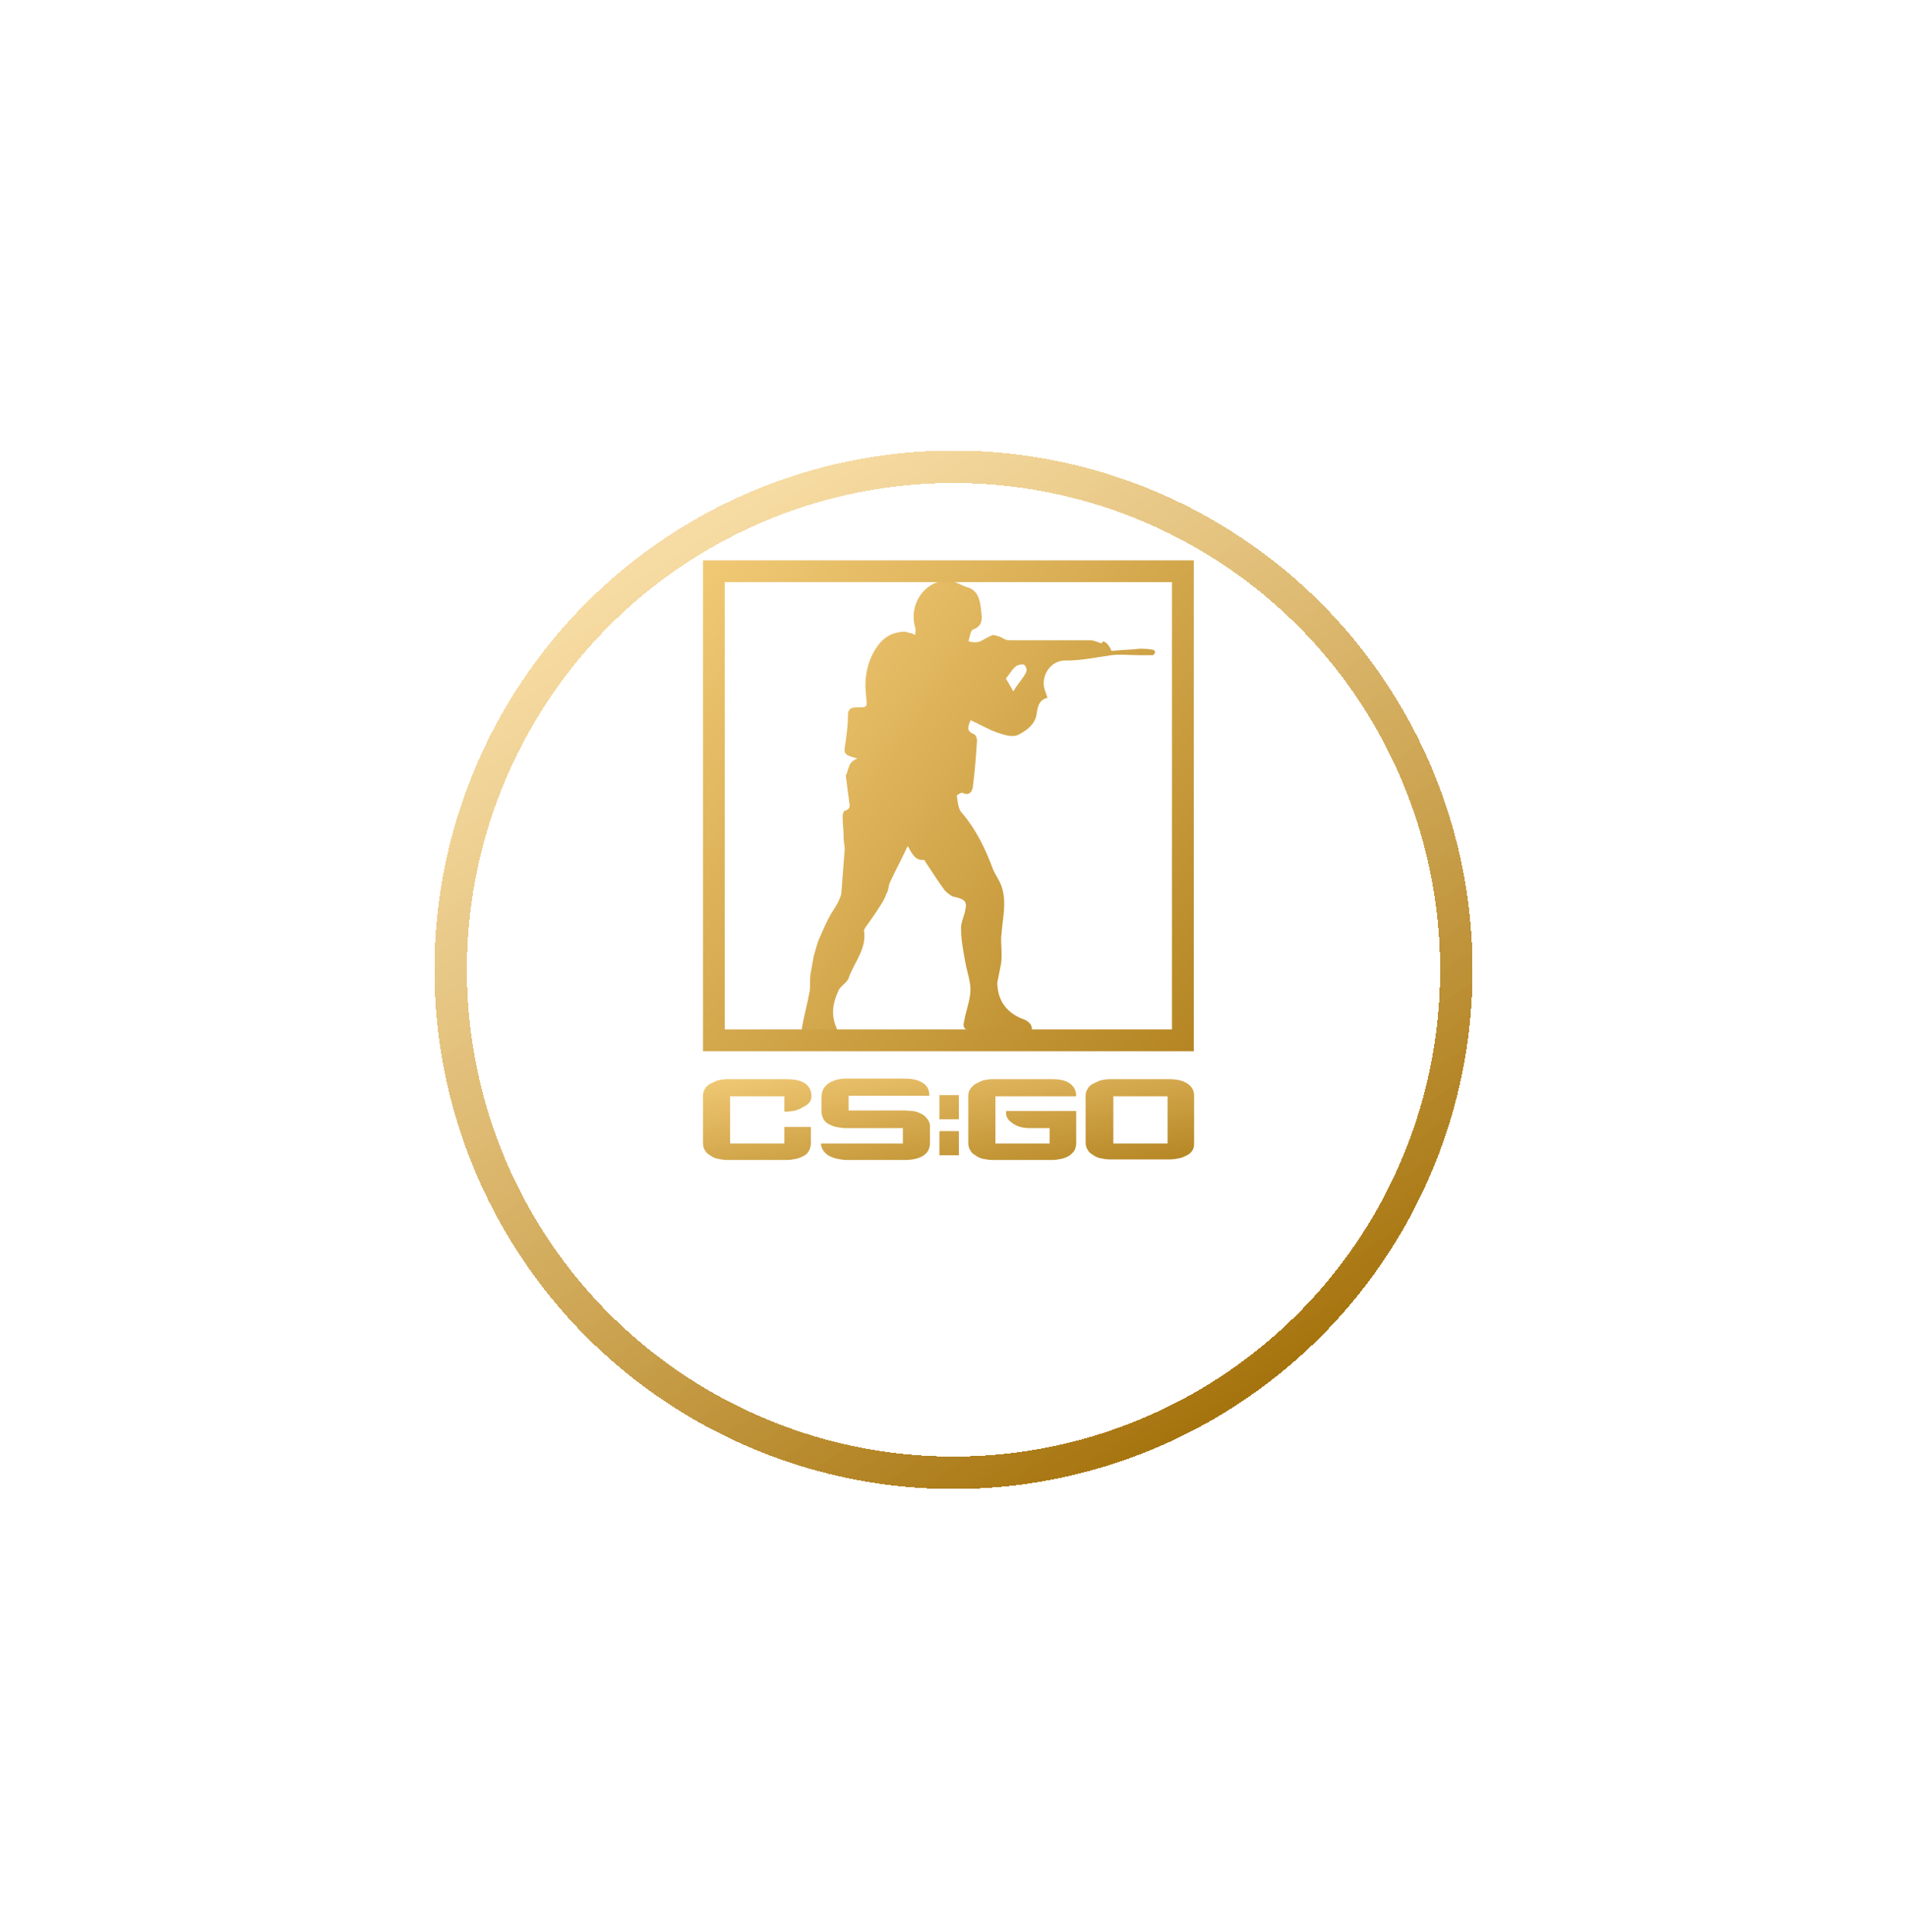 <svg width="78" height="79" viewBox="0 0 78 79" fill="none" xmlns="http://www.w3.org/2000/svg">
<g filter="url(#filter0_d_4546_22336)">
<circle cx="39" cy="35.231" r="20.567" stroke="url(#paint0_linear_4546_22336)" stroke-width="1.327" shape-rendering="crispEdges"/>
</g>
<path d="M35.075 31.017C34.464 30.843 34.508 30.843 34.595 30.276C34.639 29.928 34.682 29.623 34.682 29.274C34.682 29.013 34.77 28.925 35.031 28.925C35.511 28.925 35.468 28.925 35.424 28.446C35.337 27.705 35.468 27.008 35.904 26.398C36.166 26.049 36.472 25.875 36.908 25.831C36.995 25.831 37.083 25.831 37.17 25.875C37.257 25.875 37.344 25.918 37.432 25.962C37.432 25.875 37.475 25.744 37.432 25.657C37.17 24.785 37.737 23.826 38.654 23.739C38.959 23.695 39.265 23.913 39.527 24.001C40.05 24.131 40.094 24.611 40.138 25.047C40.181 25.308 40.181 25.613 39.789 25.744C39.701 25.787 39.658 26.049 39.614 26.223C40.138 26.354 40.138 26.136 40.618 25.962C41.098 26.049 41.011 26.18 41.316 26.18H44.59C44.764 26.18 44.895 26.267 45.07 26.31C45.07 26.136 45.331 26.267 45.462 26.616C45.855 26.572 46.248 26.572 46.597 26.528C46.772 26.528 46.99 26.528 47.165 26.572C47.208 26.572 47.252 26.659 47.252 26.659C47.252 26.703 47.165 26.79 47.165 26.79H46.597C46.205 26.79 45.812 26.746 45.462 26.79C44.851 26.877 44.24 27.008 43.629 27.008C43.018 26.964 42.582 27.574 42.713 28.141C42.757 28.272 42.8 28.402 42.844 28.533C42.495 28.62 42.451 28.882 42.407 29.143C42.364 29.623 41.971 29.884 41.622 30.059C41.403 30.146 41.098 30.059 40.836 29.971C40.443 29.841 40.094 29.623 39.701 29.448C39.614 29.666 39.483 29.884 39.832 30.015C39.919 30.059 39.963 30.189 39.963 30.276C39.919 30.93 39.876 31.54 39.788 32.194C39.745 32.412 39.614 32.543 39.352 32.412C39.308 32.412 39.134 32.499 39.134 32.543C39.178 32.761 39.178 33.022 39.308 33.197C39.919 33.894 40.312 34.722 40.618 35.55C40.705 35.768 40.88 35.986 40.967 36.247C41.185 36.901 41.011 37.511 40.967 38.165C40.923 38.426 40.967 38.688 40.967 38.993C40.967 39.167 40.967 39.342 40.923 39.516C40.88 39.734 40.836 39.952 40.792 40.17C40.792 40.867 41.142 41.39 41.796 41.651C41.927 41.695 42.014 41.739 42.102 41.826C42.189 41.913 42.233 42.044 42.189 42.131C42.189 42.175 42.014 42.262 41.971 42.262L40.399 42.131H39.745C39.483 42.131 39.352 42.044 39.439 41.739C39.526 41.216 39.788 40.693 39.657 40.126C39.614 39.865 39.526 39.603 39.483 39.342C39.396 38.862 39.308 38.426 39.308 37.947C39.308 37.686 39.439 37.468 39.483 37.206C39.57 36.858 39.439 36.77 39.09 36.683C38.959 36.683 38.785 36.553 38.654 36.422C38.392 36.073 38.174 35.724 37.912 35.332C37.868 35.288 37.825 35.158 37.781 35.158C37.432 35.201 37.301 34.896 37.126 34.591C36.864 35.158 36.602 35.637 36.384 36.117C36.34 36.247 36.34 36.422 36.253 36.552C36.209 36.683 36.122 36.858 36.035 36.988C35.817 37.337 35.599 37.642 35.38 37.947C35.38 37.991 35.337 37.991 35.337 38.034C35.468 38.775 34.944 39.342 34.725 39.952C34.682 40.17 34.376 40.3 34.289 40.518C34.071 40.998 33.983 41.477 34.202 42C34.333 42.305 34.245 42.436 33.896 42.436H33.154C32.892 42.436 32.761 42.262 32.805 42C32.892 41.521 33.023 41.041 33.111 40.562C33.154 40.344 33.111 40.083 33.154 39.821C33.198 39.56 33.242 39.342 33.285 39.08C33.372 38.819 33.416 38.557 33.547 38.296C33.678 37.991 33.809 37.685 33.983 37.38C34.114 37.163 34.245 36.988 34.333 36.77C34.376 36.683 34.42 36.552 34.42 36.422L34.551 34.722C34.551 34.591 34.507 34.417 34.507 34.286C34.507 33.981 34.464 33.676 34.464 33.371C34.464 33.284 34.507 33.153 34.551 33.153C34.856 33.066 34.725 32.848 34.725 32.717C34.682 32.368 34.638 32.063 34.594 31.715C34.726 31.453 34.682 31.148 35.075 31.017ZM41.447 28.272C41.622 27.967 41.84 27.749 41.971 27.487C42.015 27.4 41.971 27.226 41.884 27.182C41.84 27.138 41.666 27.182 41.578 27.226C41.404 27.356 41.316 27.531 41.142 27.749C41.229 27.879 41.316 28.054 41.447 28.272Z" fill="url(#paint1_linear_4546_22336)"/>
<path d="M33.191 44.827C33.191 44.947 33.143 45.044 33.07 45.116C32.998 45.189 32.926 45.237 32.853 45.261C32.757 45.333 32.66 45.358 32.54 45.406C32.419 45.43 32.299 45.454 32.154 45.454H32.082V44.827H29.863V46.756H32.082V46.081H33.167V46.732C33.167 46.852 33.143 46.949 33.094 47.045C33.046 47.142 32.974 47.214 32.877 47.262C32.781 47.311 32.685 47.359 32.564 47.383C32.443 47.407 32.323 47.431 32.178 47.431H29.742C29.622 47.431 29.477 47.407 29.357 47.383C29.236 47.359 29.14 47.311 29.043 47.238C28.947 47.19 28.874 47.118 28.826 47.021C28.778 46.949 28.754 46.852 28.754 46.732V44.803C28.754 44.706 28.778 44.61 28.826 44.538C28.874 44.441 28.947 44.369 29.043 44.321C29.14 44.272 29.236 44.224 29.357 44.176C29.477 44.152 29.598 44.128 29.742 44.128H32.178C32.492 44.128 32.733 44.176 32.926 44.296C33.094 44.417 33.191 44.586 33.191 44.827ZM38.038 46.732C38.038 46.973 37.941 47.142 37.749 47.263C37.556 47.383 37.29 47.431 36.977 47.431H34.638C34.517 47.431 34.373 47.407 34.252 47.383C34.131 47.359 34.011 47.311 33.914 47.263C33.818 47.214 33.745 47.142 33.673 47.045C33.625 46.973 33.577 46.852 33.577 46.756H36.929V46.129H34.59C34.469 46.129 34.324 46.105 34.204 46.081C34.083 46.057 33.987 46.009 33.89 45.96C33.794 45.912 33.721 45.84 33.673 45.743C33.625 45.647 33.601 45.55 33.601 45.43V44.875C33.601 44.755 33.625 44.634 33.673 44.538C33.721 44.441 33.794 44.369 33.89 44.296C33.987 44.224 34.083 44.2 34.204 44.152C34.324 44.128 34.445 44.103 34.59 44.103H36.977C37.29 44.103 37.556 44.152 37.724 44.272C37.917 44.369 38.014 44.562 38.014 44.803H34.71V45.406H36.977C37.097 45.406 37.242 45.43 37.363 45.43C37.483 45.454 37.604 45.502 37.7 45.55C37.797 45.599 37.869 45.671 37.941 45.767C38.014 45.864 38.038 45.96 38.038 46.057V46.732H38.038ZM38.424 45.767V44.779H39.22V45.767H38.424ZM38.424 47.238V46.25H39.22V47.238H38.424ZM44.018 46.732C44.018 46.852 43.994 46.949 43.946 47.045C43.898 47.118 43.825 47.19 43.729 47.263C43.633 47.311 43.536 47.359 43.416 47.383C43.295 47.407 43.174 47.431 43.03 47.431H40.594C40.474 47.431 40.329 47.407 40.208 47.383C40.088 47.359 39.991 47.311 39.895 47.238C39.798 47.19 39.726 47.118 39.678 47.021C39.63 46.949 39.605 46.852 39.605 46.732V44.803C39.605 44.706 39.63 44.61 39.678 44.538C39.726 44.465 39.798 44.393 39.895 44.321C39.991 44.272 40.088 44.224 40.208 44.176C40.329 44.152 40.449 44.128 40.594 44.128H43.03C43.343 44.128 43.584 44.176 43.753 44.297C43.922 44.417 44.018 44.586 44.018 44.827H40.715V46.756H42.933V46.129H42.137C41.872 46.129 41.655 46.081 41.462 45.96C41.269 45.84 41.173 45.719 41.149 45.55V45.43H44.018V46.732ZM48.841 46.756C48.841 46.877 48.817 46.973 48.769 47.045C48.721 47.118 48.648 47.19 48.552 47.238C48.455 47.287 48.359 47.335 48.238 47.359C48.118 47.383 47.973 47.407 47.853 47.407H45.393C45.248 47.407 45.128 47.383 45.007 47.359C44.886 47.335 44.79 47.287 44.694 47.214C44.597 47.166 44.525 47.094 44.477 46.997C44.428 46.925 44.404 46.828 44.404 46.708V44.803C44.404 44.706 44.428 44.61 44.477 44.538C44.525 44.441 44.597 44.369 44.694 44.321C44.79 44.272 44.886 44.224 45.007 44.176C45.128 44.152 45.248 44.128 45.393 44.128H47.828C48.118 44.128 48.359 44.176 48.552 44.297C48.745 44.417 48.841 44.586 48.841 44.803V46.756H48.841V46.756ZM47.756 44.827H45.538V46.756H47.756V44.827Z" fill="url(#paint2_linear_4546_22336)"/>
<path fill-rule="evenodd" clip-rule="evenodd" d="M47.936 23.802H29.645V42.093H47.936V23.802ZM28.754 22.912V42.984H48.827V22.912H28.754Z" fill="url(#paint3_linear_4546_22336)"/>
<defs>
<filter id="filter0_d_4546_22336" x="0.077" y="0.731" width="77.846" height="77.846" filterUnits="userSpaceOnUse" color-interpolation-filters="sRGB">
<feFlood flood-opacity="0" result="BackgroundImageFix"/>
<feColorMatrix in="SourceAlpha" type="matrix" values="0 0 0 0 0 0 0 0 0 0 0 0 0 0 0 0 0 0 127 0" result="hardAlpha"/>
<feOffset dy="4.423"/>
<feGaussianBlur stdDeviation="8.846"/>
<feComposite in2="hardAlpha" operator="out"/>
<feColorMatrix type="matrix" values="0 0 0 0 0.694 0 0 0 0 0.596 0 0 0 0 0.384 0 0 0 0.3 0"/>
<feBlend mode="normal" in2="BackgroundImageFix" result="effect1_dropShadow_4546_22336"/>
<feBlend mode="normal" in="SourceGraphic" in2="effect1_dropShadow_4546_22336" result="shape"/>
</filter>
<linearGradient id="paint0_linear_4546_22336" x1="20.423" y1="14" x2="47.846" y2="56.462" gradientUnits="userSpaceOnUse">
<stop stop-color="#FFD888" stop-opacity="0.62"/>
<stop offset="1" stop-color="#A26F07"/>
</linearGradient>
<linearGradient id="paint1_linear_4546_22336" x1="29.443" y1="23.712" x2="51.374" y2="39.738" gradientUnits="userSpaceOnUse">
<stop stop-color="#F8D17F"/>
<stop offset="1" stop-color="#B0801C"/>
</linearGradient>
<linearGradient id="paint2_linear_4546_22336" x1="24.093" y1="44.1" x2="25.485" y2="52.047" gradientUnits="userSpaceOnUse">
<stop stop-color="#F8D17F"/>
<stop offset="1" stop-color="#B0801C"/>
</linearGradient>
<linearGradient id="paint3_linear_4546_22336" x1="24.096" y1="22.889" x2="48.763" y2="46.21" gradientUnits="userSpaceOnUse">
<stop stop-color="#F8D17F"/>
<stop offset="1" stop-color="#B0801C"/>
</linearGradient>
</defs>
</svg>

